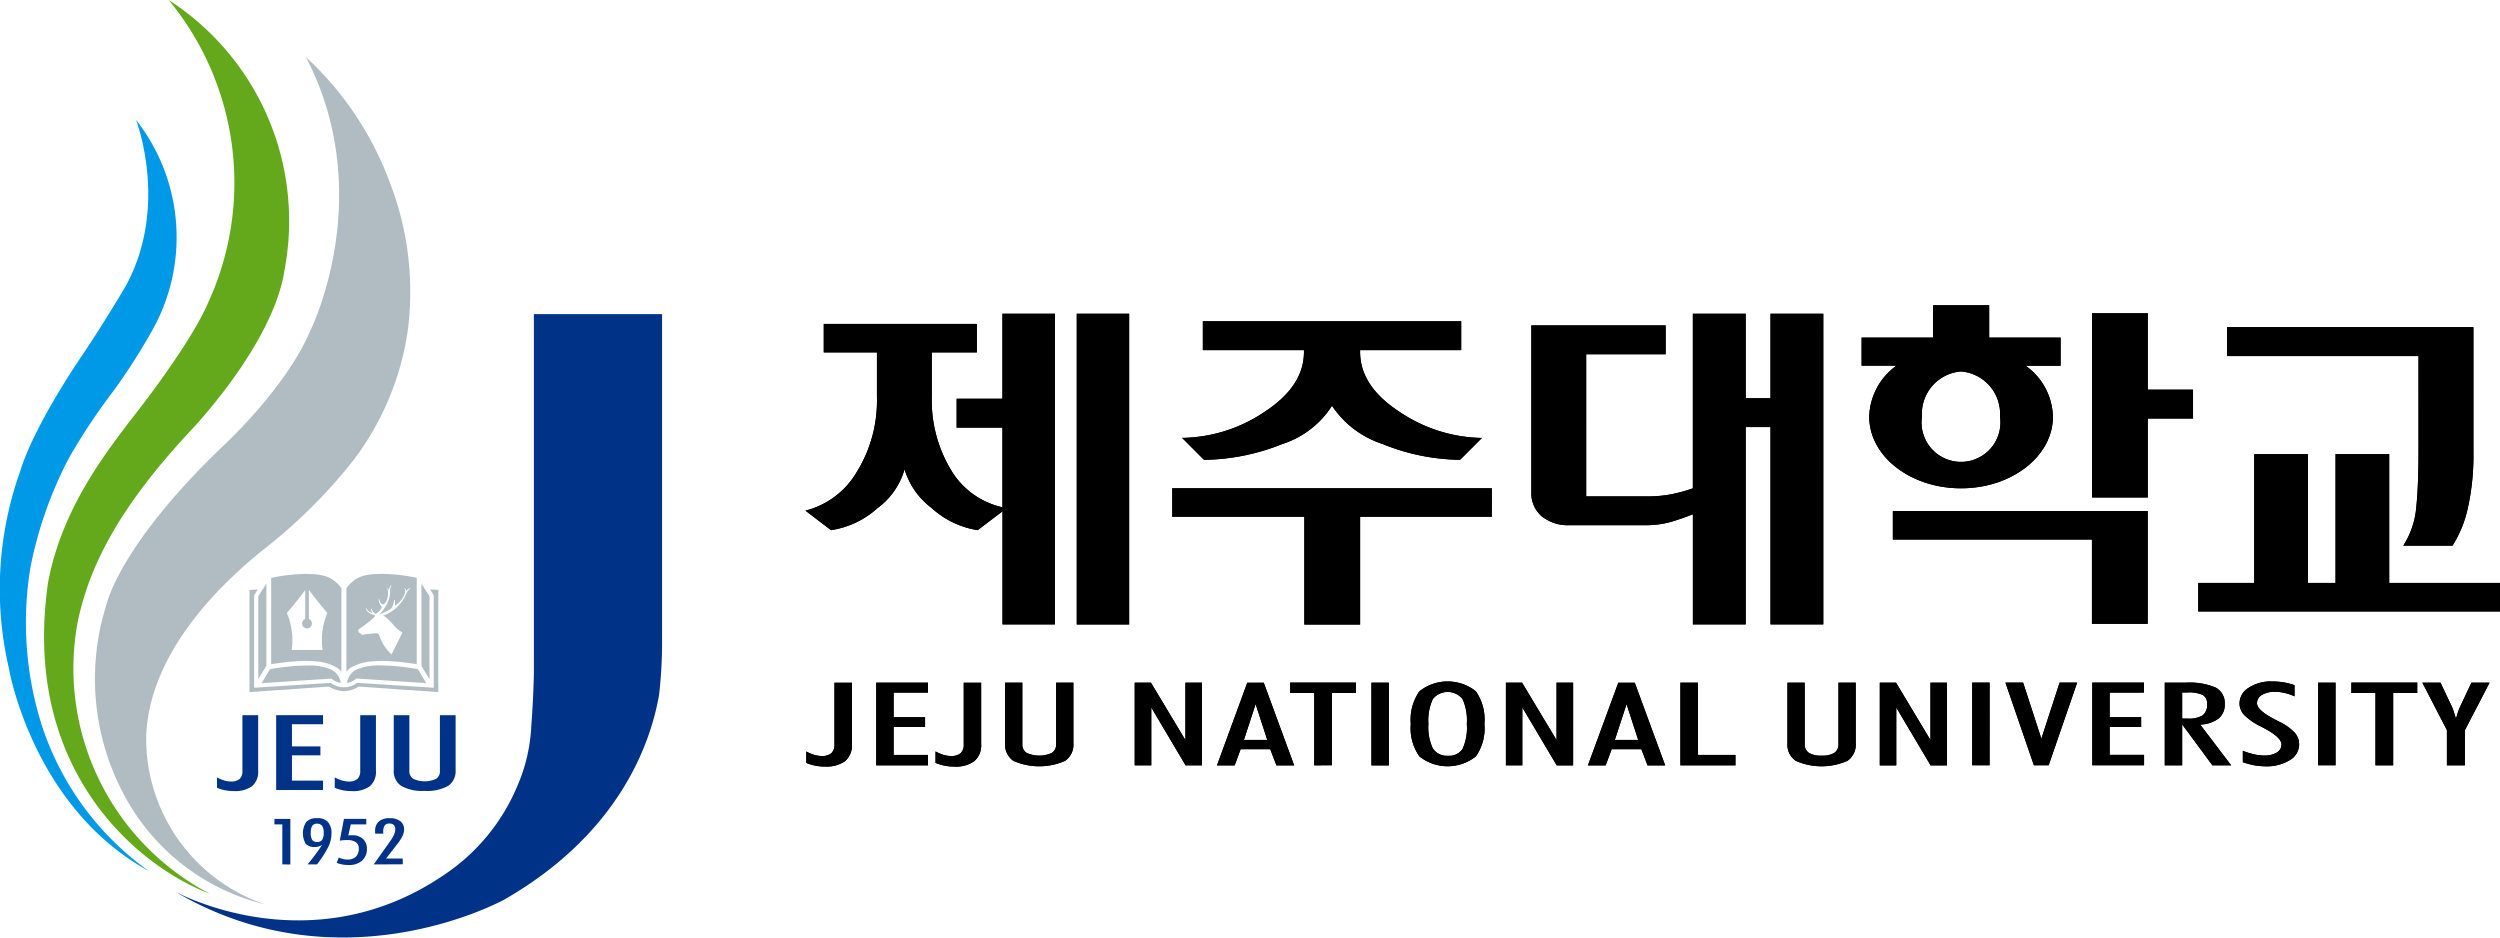<?xml version="1.0" encoding="UTF-8" standalone="no"?>
<svg
   width="168"
   height="63"
   viewBox="0 0 168 63"
   version="1.1"
   id="svg1"
   xmlns="http://www.w3.org/2000/svg"
   xmlns:svg="http://www.w3.org/2000/svg">
  <defs
     id="defs1">
    <clipPath
       id="clip-path">
      <rect
         id="사각형_16"
         data-name="사각형 16"
         width="168"
         height="63"
         transform="translate(0 0)"
         fill="none" />
    </clipPath>
  </defs>
  <g
     id="벡터_고급_개체"
     data-name="벡터 고급 개체"
     transform="translate(0 0)">
    <g
       id="그룹_27"
       data-name="그룹 27">
      <g
         id="그룹_26"
         data-name="그룹 26"
         clip-path="url(#clip-path)">
        <path
           id="패스_208"
           data-name="패스 208"
           d="M125.611,28c0,2.657,2.764,4.814,6.171,4.814s6.174-2.158,6.174-4.814a4.339,4.339,0,0,0-1.834-3.424h2.351V22.687h-4.8V20.516H129.9v2.172H125.1v1.885h2.342A4.366,4.366,0,0,0,125.611,28m6.171-3.038A2.853,2.853,0,0,1,134.4,28a2.651,2.651,0,1,1-5.245,0,2.855,2.855,0,0,1,2.623-3.038m-5.457,26.473h1.109v-3.89l2.308,3.89h1.1V45.875h-1.11v3.857l-2.316-3.857h-1.09Zm-18.016-1.09H110.3l.417,1.09H111.9l-2.043-5.556h-1.108l-2.041,5.556H107.9Zm1-3.03.781,2.408h-1.569ZM103.6,34.692a2.788,2.788,0,0,0,1.887.6h5.028a6.2,6.2,0,0,0,1.747-.215c.476-.142.9-.283,1.5-.518v7.4h3.549V28.7h1.667v13.26h3.548V21.085h-3.548v5.672h-1.667V21.085H113.76v11.73a10.332,10.332,0,0,1-1.448.4,8.355,8.355,0,0,1-1.66.142h-4.06V23.806h5.34V21.867h-9.026V33.078a2.041,2.041,0,0,0,.692,1.613m40.733-6.565h3.04V26.185h-3.04V21.05h-3.748V33.429h3.748ZM67.541,45.875v4.068a1.325,1.325,0,0,0,.553,1.181,4.286,4.286,0,0,0,3.489,0,1.317,1.317,0,0,0,.548-1.181V45.875h-1.16V50a.666.666,0,0,1-.275.59,2.032,2.032,0,0,1-1.712,0A.663.663,0,0,1,68.7,50V45.875Zm52.575,0v4.068a1.32,1.32,0,0,0,.55,1.181,4.281,4.281,0,0,0,3.487,0,1.319,1.319,0,0,0,.552-1.181V45.875h-1.16V50a.669.669,0,0,1-.276.59,1.527,1.527,0,0,1-.853.189,1.556,1.556,0,0,1-.86-.189.664.664,0,0,1-.281-.59V45.875Zm45.964,0-.732,1.553a3.9,3.9,0,0,0-.171.424c-.051.147-.092.3-.138.459a5.174,5.174,0,0,0-.152-.506,2.858,2.858,0,0,0-.152-.382L164,45.875h-1.218l1.65,3.19v2.366h1.21V49.065l1.659-3.19Zm-53.157,0v5.556h3.7v-.7H114.1V45.875ZM168,39.173h-7.445V30.516h-3.606v8.657h-1.857V30.516h-3.609v8.657H147.72v1.918H168Zm-5.475-8.96c0,1.563-.047,2.852-.15,3.857a5.643,5.643,0,0,1-.875,2.6h3.307a7.849,7.849,0,0,0,1.034-2.544,16.151,16.151,0,0,0,.373-3.66V21.985H149.654v1.942h12.87ZM146.878,45.875h-1.406v5.556h1.17V48.717h.028l2.005,2.714h1.26l-2.081-2.738a2.191,2.191,0,0,0,1.236-.408,1.191,1.191,0,0,0,.412-.962,1.177,1.177,0,0,0-.6-1.114,4.46,4.46,0,0,0-2.024-.333m1.138,2.2a1.81,1.81,0,0,1-1.016.213h-.358V46.533h.324a2.289,2.289,0,0,1,1.066.171.659.659,0,0,1,.284.618.859.859,0,0,1-.3.75m12.805,3.358V46.571h1.618v-.7h-4.427v.7h1.62v4.859ZM153,50.572a1.58,1.58,0,0,1-.854.2,3.021,3.021,0,0,1-.662-.079,5.341,5.341,0,0,1-.766-.237v.762a5.066,5.066,0,0,0,.773.209,4.312,4.312,0,0,0,.738.069,2.969,2.969,0,0,0,1.639-.412,1.231,1.231,0,0,0,.635-1.051,1.2,1.2,0,0,0-.311-.811,3.528,3.528,0,0,0-1.054-.736c-.041-.019-.1-.052-.183-.094-.857-.435-1.284-.812-1.284-1.134A.633.633,0,0,1,152,46.7a1.657,1.657,0,0,1,.888-.21,2.8,2.8,0,0,1,.642.077,3.376,3.376,0,0,1,.662.227v-.751a4.721,4.721,0,0,0-.741-.192,5.409,5.409,0,0,0-.782-.058,2.68,2.68,0,0,0-1.547.421,1.228,1.228,0,0,0-.626,1.046,1.129,1.129,0,0,0,.31.782,3.925,3.925,0,0,0,1.087.757c.044.027.117.062.212.113q1.211.632,1.21,1.123a.6.6,0,0,1-.318.532m2.781.858h1.171V45.875h-1.171Zm-66.276,0V46.571h1.618v-.7H86.7v.7h1.616v4.859Zm54.574-4.885v-.67H140.6v5.556h3.481v-.7H141.77V48.854h2.115v-.659H141.77V46.545Zm-10.375-.67h-1.169v5.556H133.7Zm2.252,0h-1.188l1.912,5.556h.993l1.915-5.556h-1.179l-1.226,3.77Zm8.374-11.527H127.2v1.916h13.378v5.661h3.748ZM57.578,31.715a5.594,5.594,0,0,1-3.452,2.6l1.72,1.311a6.01,6.01,0,0,0,3.134-1.491,4.889,4.889,0,0,0,1.806-2.6,5.078,5.078,0,0,0,1.816,2.6A5.956,5.956,0,0,0,65.7,35.626l1.669-1.266v7.6h3.521V21.085H67.364v5.708H64.286v1.942h3.078v5.354a5.371,5.371,0,0,1-3.389-2.395,9.048,9.048,0,0,1-1.359-5.021V23.681h3.028V21.767H55.356v1.914H58.93v2.991a9.089,9.089,0,0,1-1.352,5.043m18.674,14.16v5.556h1.114v-3.89l2.306,3.89h1.1V45.875H79.66v3.857l-2.318-3.857ZM55.431,51.509a2.132,2.132,0,0,0,1.373-.371A1.406,1.406,0,0,0,57.25,50v-4.12H56.076v4.141a.774.774,0,0,1-.208.593.954.954,0,0,1-.651.189,1.8,1.8,0,0,1-.5-.075,2.67,2.67,0,0,1-.534-.231v.768a2.953,2.953,0,0,0,.6.186,3.242,3.242,0,0,0,.641.062M75.879,21.085H72.358V41.964h3.521ZM62.36,46.545v-.67H58.882v5.556H62.36v-.7H60.051V48.854h2.113v-.659H60.051V46.545ZM84.974,27.68a10.123,10.123,0,0,1-5.535,1.747L80.908,30.9a14.493,14.493,0,0,0,5.262-1.062,6.2,6.2,0,0,0,3.341-2.572,6.485,6.485,0,0,0,3.37,2.561A14.276,14.276,0,0,0,98.114,30.9l1.47-1.469a10.161,10.161,0,0,1-5.523-1.747Q91.4,25.953,91.4,23.659v-.128h6.793V21.589H80.831v1.942h6.794v.128q0,2.29-2.651,4.021m14.2,23.156a3.291,3.291,0,0,0,.578-2.185,3.322,3.322,0,0,0-.578-2.2,3.045,3.045,0,0,0-3.788.005,3.321,3.321,0,0,0-.582,2.191,3.29,3.29,0,0,0,.582,2.185,3.046,3.046,0,0,0,3.788,0M96.289,50.3a3.368,3.368,0,0,1-.3-1.662,3.374,3.374,0,0,1,.3-1.666,1.281,1.281,0,0,1,1.99,0,3.417,3.417,0,0,1,.291,1.668,3.44,3.44,0,0,1-.286,1.687,1.062,1.062,0,0,1-.983.46,1.1,1.1,0,0,1-1.006-.485m8.319,1.132h1.1V45.875H104.6v3.857l-2.318-3.857h-1.085v5.556H102.3v-3.89Zm-22.833,0h1.19l.4-1.09h1.987l.42,1.09h1.189l-2.043-5.556H83.817Zm3.38-1.712h-1.57l.787-2.408Zm7,1.712h1.173V45.875H92.16Zm-4.509-9.467H91.4V34.726h8.849V32.81H78.775v1.916h8.876ZM65.487,51.138A1.4,1.4,0,0,0,65.934,50v-4.12H64.763v4.141a.77.77,0,0,1-.209.593.946.946,0,0,1-.65.189,1.812,1.812,0,0,1-.5-.075,2.659,2.659,0,0,1-.536-.231v.768a3.068,3.068,0,0,0,.607.186,3.179,3.179,0,0,0,.639.062,2.107,2.107,0,0,0,1.369-.371"
           fill="#fff"
           style="fill:#000000" />
        <path
           id="패스_209"
           data-name="패스 209"
           d="M125.611,28c0,2.657,2.764,4.814,6.171,4.814s6.174-2.158,6.174-4.814a4.339,4.339,0,0,0-1.834-3.424h2.351V22.687h-4.8V20.516H129.9v2.172H125.1v1.885h2.342A4.366,4.366,0,0,0,125.611,28m6.171-3.038A2.853,2.853,0,0,1,134.4,28a2.651,2.651,0,1,1-5.245,0,2.855,2.855,0,0,1,2.623-3.038m-5.457,26.473h1.109v-3.89l2.308,3.89h1.1V45.875h-1.11v3.857l-2.316-3.857h-1.09Zm-18.016-1.09H110.3l.417,1.09H111.9l-2.043-5.556h-1.108l-2.041,5.556H107.9Zm1-3.03.781,2.408h-1.569ZM103.6,34.692a2.788,2.788,0,0,0,1.887.6h5.028a6.2,6.2,0,0,0,1.747-.215c.476-.142.9-.283,1.5-.518v7.4h3.549V28.7h1.667v13.26h3.548V21.085h-3.548v5.672h-1.667V21.085H113.76v11.73a10.332,10.332,0,0,1-1.448.4,8.355,8.355,0,0,1-1.66.142h-4.06V23.806h5.34V21.867h-9.026V33.078a2.041,2.041,0,0,0,.692,1.613m40.733-6.565h3.04V26.185h-3.04V21.05h-3.748V33.429h3.748ZM67.541,45.875v4.068a1.325,1.325,0,0,0,.553,1.181,4.286,4.286,0,0,0,3.489,0,1.317,1.317,0,0,0,.548-1.181V45.875h-1.16V50a.666.666,0,0,1-.275.59,2.032,2.032,0,0,1-1.712,0A.663.663,0,0,1,68.7,50V45.875Zm52.575,0v4.068a1.32,1.32,0,0,0,.55,1.181,4.281,4.281,0,0,0,3.487,0,1.319,1.319,0,0,0,.552-1.181V45.875h-1.16V50a.669.669,0,0,1-.276.59,1.527,1.527,0,0,1-.853.189,1.556,1.556,0,0,1-.86-.189.664.664,0,0,1-.281-.59V45.875Zm45.964,0-.732,1.553a3.9,3.9,0,0,0-.171.424c-.051.147-.092.3-.138.459a5.174,5.174,0,0,0-.152-.506,2.858,2.858,0,0,0-.152-.382L164,45.875h-1.218l1.65,3.19v2.366h1.21V49.065l1.659-3.19Zm-53.157,0v5.556h3.7v-.7H114.1V45.875ZM168,39.173h-7.445V30.516h-3.606v8.657h-1.857V30.516h-3.609v8.657H147.72v1.918H168Zm-5.475-8.96c0,1.563-.047,2.852-.15,3.857a5.643,5.643,0,0,1-.875,2.6h3.307a7.849,7.849,0,0,0,1.034-2.544,16.151,16.151,0,0,0,.373-3.66V21.985H149.654v1.942h12.87ZM146.878,45.875h-1.406v5.556h1.17V48.717h.028l2.005,2.714h1.26l-2.081-2.738a2.191,2.191,0,0,0,1.236-.408,1.191,1.191,0,0,0,.412-.962,1.177,1.177,0,0,0-.6-1.114,4.46,4.46,0,0,0-2.024-.333m1.138,2.2a1.81,1.81,0,0,1-1.016.213h-.358V46.533h.324a2.289,2.289,0,0,1,1.066.171.659.659,0,0,1,.284.618.859.859,0,0,1-.3.75m12.805,3.358V46.571h1.618v-.7h-4.427v.7h1.62v4.859ZM153,50.572a1.58,1.58,0,0,1-.854.2,3.021,3.021,0,0,1-.662-.079,5.341,5.341,0,0,1-.766-.237v.762a5.066,5.066,0,0,0,.773.209,4.312,4.312,0,0,0,.738.069,2.969,2.969,0,0,0,1.639-.412,1.231,1.231,0,0,0,.635-1.051,1.2,1.2,0,0,0-.311-.811,3.528,3.528,0,0,0-1.054-.736c-.041-.019-.1-.052-.183-.094-.857-.435-1.284-.812-1.284-1.134A.633.633,0,0,1,152,46.7a1.657,1.657,0,0,1,.888-.21,2.8,2.8,0,0,1,.642.077,3.376,3.376,0,0,1,.662.227v-.751a4.721,4.721,0,0,0-.741-.192,5.409,5.409,0,0,0-.782-.058,2.68,2.68,0,0,0-1.547.421,1.228,1.228,0,0,0-.626,1.046,1.129,1.129,0,0,0,.31.782,3.925,3.925,0,0,0,1.087.757c.044.027.117.062.212.113q1.211.632,1.21,1.123a.6.6,0,0,1-.318.532m2.781.858h1.171V45.875h-1.171Zm-66.276,0V46.571h1.618v-.7H86.7v.7h1.616v4.859Zm54.574-4.885v-.67H140.6v5.556h3.481v-.7H141.77V48.854h2.115v-.659H141.77V46.545Zm-10.375-.67h-1.169v5.556H133.7Zm2.252,0h-1.188l1.912,5.556h.993l1.915-5.556h-1.179l-1.226,3.77Zm8.374-11.527H127.2v1.916h13.378v5.661h3.748ZM57.578,31.715a5.594,5.594,0,0,1-3.452,2.6l1.72,1.311a6.01,6.01,0,0,0,3.134-1.491,4.889,4.889,0,0,0,1.806-2.6,5.078,5.078,0,0,0,1.816,2.6A5.956,5.956,0,0,0,65.7,35.626l1.669-1.266v7.6h3.521V21.085H67.364v5.708H64.286v1.942h3.078v5.354a5.371,5.371,0,0,1-3.389-2.395,9.048,9.048,0,0,1-1.359-5.021V23.681h3.028V21.767H55.356v1.914H58.93v2.991a9.089,9.089,0,0,1-1.352,5.043m18.674,14.16v5.556h1.114v-3.89l2.306,3.89h1.1V45.875H79.66v3.857l-2.318-3.857ZM55.431,51.509a2.132,2.132,0,0,0,1.373-.371A1.406,1.406,0,0,0,57.25,50v-4.12H56.076v4.141a.774.774,0,0,1-.208.593.954.954,0,0,1-.651.189,1.8,1.8,0,0,1-.5-.075,2.67,2.67,0,0,1-.534-.231v.768a2.953,2.953,0,0,0,.6.186,3.242,3.242,0,0,0,.641.062M75.879,21.085H72.358V41.964h3.521ZM62.36,46.545v-.67H58.882v5.556H62.36v-.7H60.051V48.854h2.113v-.659H60.051V46.545ZM84.974,27.68a10.123,10.123,0,0,1-5.535,1.747L80.908,30.9a14.493,14.493,0,0,0,5.262-1.062,6.2,6.2,0,0,0,3.341-2.572,6.485,6.485,0,0,0,3.37,2.561A14.276,14.276,0,0,0,98.114,30.9l1.47-1.469a10.161,10.161,0,0,1-5.523-1.747Q91.4,25.953,91.4,23.659v-.128h6.793V21.589H80.831v1.942h6.794v.128q0,2.29-2.651,4.021m14.2,23.156a3.291,3.291,0,0,0,.578-2.185,3.322,3.322,0,0,0-.578-2.2,3.045,3.045,0,0,0-3.788.005,3.321,3.321,0,0,0-.582,2.191,3.29,3.29,0,0,0,.582,2.185,3.046,3.046,0,0,0,3.788,0M96.289,50.3a3.368,3.368,0,0,1-.3-1.662,3.374,3.374,0,0,1,.3-1.666,1.281,1.281,0,0,1,1.99,0,3.417,3.417,0,0,1,.291,1.668,3.44,3.44,0,0,1-.286,1.687,1.062,1.062,0,0,1-.983.46,1.1,1.1,0,0,1-1.006-.485m8.319,1.132h1.1V45.875H104.6v3.857l-2.318-3.857h-1.085v5.556H102.3v-3.89Zm-22.833,0h1.19l.4-1.09h1.987l.42,1.09h1.189l-2.043-5.556H83.817Zm3.38-1.712h-1.57l.787-2.408Zm7,1.712h1.173V45.875H92.16Zm-4.509-9.467H91.4V34.726h8.849V32.81H78.775v1.916h8.876ZM65.487,51.138A1.4,1.4,0,0,0,65.934,50v-4.12H64.763v4.141a.77.77,0,0,1-.209.593.946.946,0,0,1-.65.189,1.812,1.812,0,0,1-.5-.075,2.659,2.659,0,0,1-.536-.231v.768a3.068,3.068,0,0,0,.607.186,3.179,3.179,0,0,0,.639.062,2.107,2.107,0,0,0,1.369-.371"
           fill="#fff"
           style="fill:#000000" />
        <path
           id="패스_210"
           data-name="패스 210"
           d="M14.014,20.278C12.742,23.291,8.7,28.33,8.7,28.33c-2.1,2.751-4.586,6.2-5.462,10.765C1.385,51.722,9.265,58.228,14.1,60.059A17.1,17.1,0,0,1,5.206,41.867c.784-3.872,2.864-7.85,7.588-12.91,0,0,5.573-5.786,6.326-10.812A17.663,17.663,0,0,0,11.334,0a19.285,19.285,0,0,1,2.681,20.278"
           fill="#64a91c" />
        <path
           id="패스_211"
           data-name="패스 211"
           d="M20.865,22.192c-1.65,3.931-5.971,7.871-5.971,7.871-6.822,6.553-7.7,10.44-7.7,10.44A16.51,16.51,0,0,0,8.86,54.32a14.634,14.634,0,0,0,8.959,6.457,11.776,11.776,0,0,1-7.97-10.345c-.289-3.9,1.908-8.848,8.26-13.823a35.115,35.115,0,0,0,5.688-5.74,18.981,18.981,0,0,0,3.592-8.56,20.312,20.312,0,0,0-1.172-9.991,21.7,21.7,0,0,0-5.66-8.484c4.835,9.289.309,18.359.309,18.359"
           fill="#b0bcc2" />
        <path
           id="패스_212"
           data-name="패스 212"
           d="M44.491,42.752V21.109H35.876V45.243c-.026,1.675-.173,3.547-.173,3.547a11.4,11.4,0,0,1-.892,3.921,13.418,13.418,0,0,1-5.078,6.155c-8.989,6.038-17.978,1.043-17.978,1.043,11.236,6.635,22.172.522,22.172.522,7.7-4.44,9.795-10.481,10.362-13.731a30.549,30.549,0,0,0,.2-3.948"
           fill="#003288" />
        <path
           id="패스_213"
           data-name="패스 213"
           d="M10.007,58.539A19.431,19.431,0,0,1,2.77,48.621a22.92,22.92,0,0,1-.733-10.45,27.029,27.029,0,0,1,2.6-7.4,41.321,41.321,0,0,1,3-4.517A41.132,41.132,0,0,0,10.175,22.3,12.77,12.77,0,0,0,9.141,8.057s2.243,5.776-.686,11.155c0,0-1.377,2.35-2.873,4.578,0,0-3.288,4.738-4.25,7.953A23.487,23.487,0,0,0,.589,44.87s1.556,9.356,9.418,13.669"
           fill="#0099e7" />
        <path
           id="패스_214"
           data-name="패스 214"
           d="M18.972,58.089V55.4h-.531v-.369h1.071v3.06Z"
           fill="#003288" />
        <path
           id="패스_215"
           data-name="패스 215"
           d="M21.753,55.965a.8.8,0,0,0-.108-.466.394.394,0,0,0-.341-.148.367.367,0,0,0-.322.146.871.871,0,0,0-.1.473.85.85,0,0,0,.1.475.388.388,0,0,0,.335.134.382.382,0,0,0,.335-.146.828.828,0,0,0,.1-.468m-.1.8a.756.756,0,0,1-.23.116.809.809,0,0,1-.259.038.79.79,0,0,1-.619-.216,1.4,1.4,0,0,1,.044-1.478.981.981,0,0,1,.733-.245.937.937,0,0,1,.719.259,1.132,1.132,0,0,1,.236.782,2.1,2.1,0,0,1-.2.858,7.007,7.007,0,0,1-.773,1.207h-.628q.412-.512.619-.8c.138-.189.256-.362.355-.523"
           fill="#003288" />
        <path
           id="패스_216"
           data-name="패스 216"
           d="M22.771,57.62a1.3,1.3,0,0,0,.278.105,1.2,1.2,0,0,0,.292.036.785.785,0,0,0,.575-.189.738.738,0,0,0,.193-.558.487.487,0,0,0-.2-.422,1.017,1.017,0,0,0-.586-.139c-.106,0-.194,0-.269.009a2.176,2.176,0,0,0-.223.032l.284-1.464h1.5V55.4H23.572l-.168.746.153-.017c.046,0,.087,0,.122,0a1.01,1.01,0,0,1,.708.245.846.846,0,0,1,.268.653,1.025,1.025,0,0,1-.327.811,1.317,1.317,0,0,1-.91.291,2.26,2.26,0,0,1-.408-.036,2.069,2.069,0,0,1-.386-.109Z"
           fill="#003288" />
        <path
           id="패스_217"
           data-name="패스 217"
           d="M25.114,58.09l1.147-1.622a2.427,2.427,0,0,0,.227-.4.83.83,0,0,0,.074-.325.425.425,0,0,0-.094-.3.406.406,0,0,0-.3-.1.374.374,0,0,0-.32.13.781.781,0,0,0-.094.442v.106h-.539a.236.236,0,0,1-.006-.059v-.1a.83.83,0,0,1,.248-.658,1.084,1.084,0,0,1,.742-.221,1.115,1.115,0,0,1,.7.2.671.671,0,0,1,.255.555,1.039,1.039,0,0,1-.1.428,2.683,2.683,0,0,1-.335.526l-.777,1h1.123v.388Z"
           fill="#003288" />
        <path
           id="패스_218"
           data-name="패스 218"
           d="M26.461,48.06v3.683a1.194,1.194,0,0,0,.5,1.069,2.9,2.9,0,0,0,1.576.335,2.933,2.933,0,0,0,1.58-.335,1.2,1.2,0,0,0,.5-1.069V48.06H29.562V51.8a.6.6,0,0,1-.249.534,1.849,1.849,0,0,1-1.549,0,.594.594,0,0,1-.255-.534V48.06Z"
           fill="#003288" />
        <path
           id="패스_219"
           data-name="패스 219"
           d="M15.708,53.158a1.924,1.924,0,0,0,1.241-.334,1.27,1.27,0,0,0,.4-1.035V48.06H16.29v3.748a.7.7,0,0,1-.187.537.854.854,0,0,1-.588.172,1.634,1.634,0,0,1-.449-.069,2.43,2.43,0,0,1-.483-.209v.7a2.65,2.65,0,0,0,.549.168,2.977,2.977,0,0,0,.577.055"
           fill="#003288" />
        <path
           id="패스_220"
           data-name="패스 220"
           d="M21.709,48.669v-.609H18.558v5.029h3.151v-.631H19.619v-1.7h1.913v-.6H19.619V48.669Z"
           fill="#003288" />
        <path
           id="패스_221"
           data-name="패스 221"
           d="M24.863,52.824a1.267,1.267,0,0,0,.4-1.034V48.06H24.207v3.749a.7.7,0,0,1-.189.536.855.855,0,0,1-.589.172,1.669,1.669,0,0,1-.449-.069,2.266,2.266,0,0,1-.485-.209v.7a2.749,2.749,0,0,0,.55.168,2.874,2.874,0,0,0,.58.055,1.909,1.909,0,0,0,1.238-.334"
           fill="#003288" />
        <path
           id="패스_222"
           data-name="패스 222"
           d="M23.193,46.442a1.984,1.984,0,0,0,.918-.305l5.345.37V39.642L28.9,39.61l.247.388v6.219l-5.14-.329a1.507,1.507,0,0,1-1.791,0l-5.138.329V40l.245-.388-.558.032v6.865l5.346-.37a1.97,1.97,0,0,0,.916.305,1.471,1.471,0,0,0,.167,0"
           fill="#b0bcc2" />
        <path
           id="패스_223"
           data-name="패스 223"
           d="M17.9,39.219c-.119.186-.528.828-.541.845v5.577c.12-.2.53-.879.541-.9Z"
           fill="#b0bcc2" />
        <path
           id="패스_224"
           data-name="패스 224"
           d="M22.275,45.6l.015.014a1.191,1.191,0,0,0,.608.282,1.171,1.171,0,0,0-.6-.88,3.722,3.722,0,0,0-1.691-.291c-.354,0-.732.021-1.162.063s-.854.1-1.3.183c-.019.03-.495.819-.567.938.159-.009,4.7-.309,4.7-.309"
           fill="#b0bcc2" />
        <path
           id="패스_225"
           data-name="패스 225"
           d="M28.861,40.065l-.54-.845v5.526c.011.017.42.7.54.9Z"
           fill="#b0bcc2" />
        <path
           id="패스_226"
           data-name="패스 226"
           d="M23.92,45.011a1.18,1.18,0,0,0-.6.88,1.187,1.187,0,0,0,.61-.282l.014-.014s4.54.3,4.7.309c-.072-.119-.547-.908-.565-.938-.448-.08-.887-.142-1.3-.184s-.808-.062-1.161-.062a3.73,3.73,0,0,0-1.692.291"
           fill="#b0bcc2" />
        <path
           id="패스_227"
           data-name="패스 227"
           d="M26.766,38.631a10.982,10.982,0,0,0-1.2-.068l-.536.023-.408.061a2.144,2.144,0,0,0-.744.287l-.058.044L23.8,39a1.826,1.826,0,0,0-.521.547v5.6a1.3,1.3,0,0,1,.283-.276,3.321,3.321,0,0,1,1.352-.421l.024,0,.026,0a7.9,7.9,0,0,1,1-.033l.741.051c.375.036.81.092,1.3.164V38.828c-.421-.087-.836-.154-1.23-.2m.54,1.24a2.675,2.675,0,0,1-1.567,1.507s.205.049.682.612a1.965,1.965,0,0,0,.622.514s-.673,1.321-.74,1.477a2.944,2.944,0,0,1-.83-1.305.237.237,0,0,0-.234-.122s-.535.059-.753.077a.2.2,0,0,1-.216,0l-.079-.083s-.019.005-.052-.024a.179.179,0,0,1-.073-.128.142.142,0,0,1,.044-.113,7.923,7.923,0,0,0,1.057-.832s-.009.031.04-.093a1.728,1.728,0,0,1-.427-.177s-.188-.128-.183-.294l.044,0s0,.2.387.318a.855.855,0,0,1-.127-.282.188.188,0,0,1,.054-.012s.11.326.3.334c0,0,.365-.224.393-.476,0,0-.152-.093-.213-.473l.05-.028s.06.359.24.349c0,0,.163,0,.263-.3a1.472,1.472,0,0,0,.079-.5,1.765,1.765,0,0,0-.037-.244l.037-.06a1.083,1.083,0,0,1,.049.184.765.765,0,0,1,.143-.367l.033.018a.657.657,0,0,0-.087.4,1.827,1.827,0,0,1-.12.648,2.7,2.7,0,0,1-.605.9,5.417,5.417,0,0,0,.741-.36s.221-.137.247-.607h.058a1,1,0,0,1-.007.383,1.611,1.611,0,0,0,.676-.822.508.508,0,0,0-.015-.334l.024-.032a.6.6,0,0,1,.082.232.423.423,0,0,1,.252-.23l.013.035a.621.621,0,0,0-.243.315"
           fill="#b0bcc2" />
        <path
           id="패스_228"
           data-name="패스 228"
           d="M22.421,39l-.022-.017-.059-.043a2.121,2.121,0,0,0-.742-.288l-.411-.061-.533-.023a10.7,10.7,0,0,0-1.2.068c-.4.043-.811.109-1.231.2v5.795c.486-.073.921-.129,1.295-.164l.743-.052a7.981,7.981,0,0,1,.993.034l.03,0,.028,0a3.285,3.285,0,0,1,1.347.424,1.251,1.251,0,0,1,.284.273v-5.6A1.831,1.831,0,0,0,22.421,39m-.745,4.674H19.6a4.673,4.673,0,0,0-.323-2.484c.436-.488.99-1.209,1.234-1.533v1.94a.328.328,0,1,0,.243,0V39.637c.236.314.8,1.052,1.246,1.549a4.668,4.668,0,0,0-.321,2.484"
           fill="#b0bcc2" />
      </g>
    </g>
  </g>
</svg>
